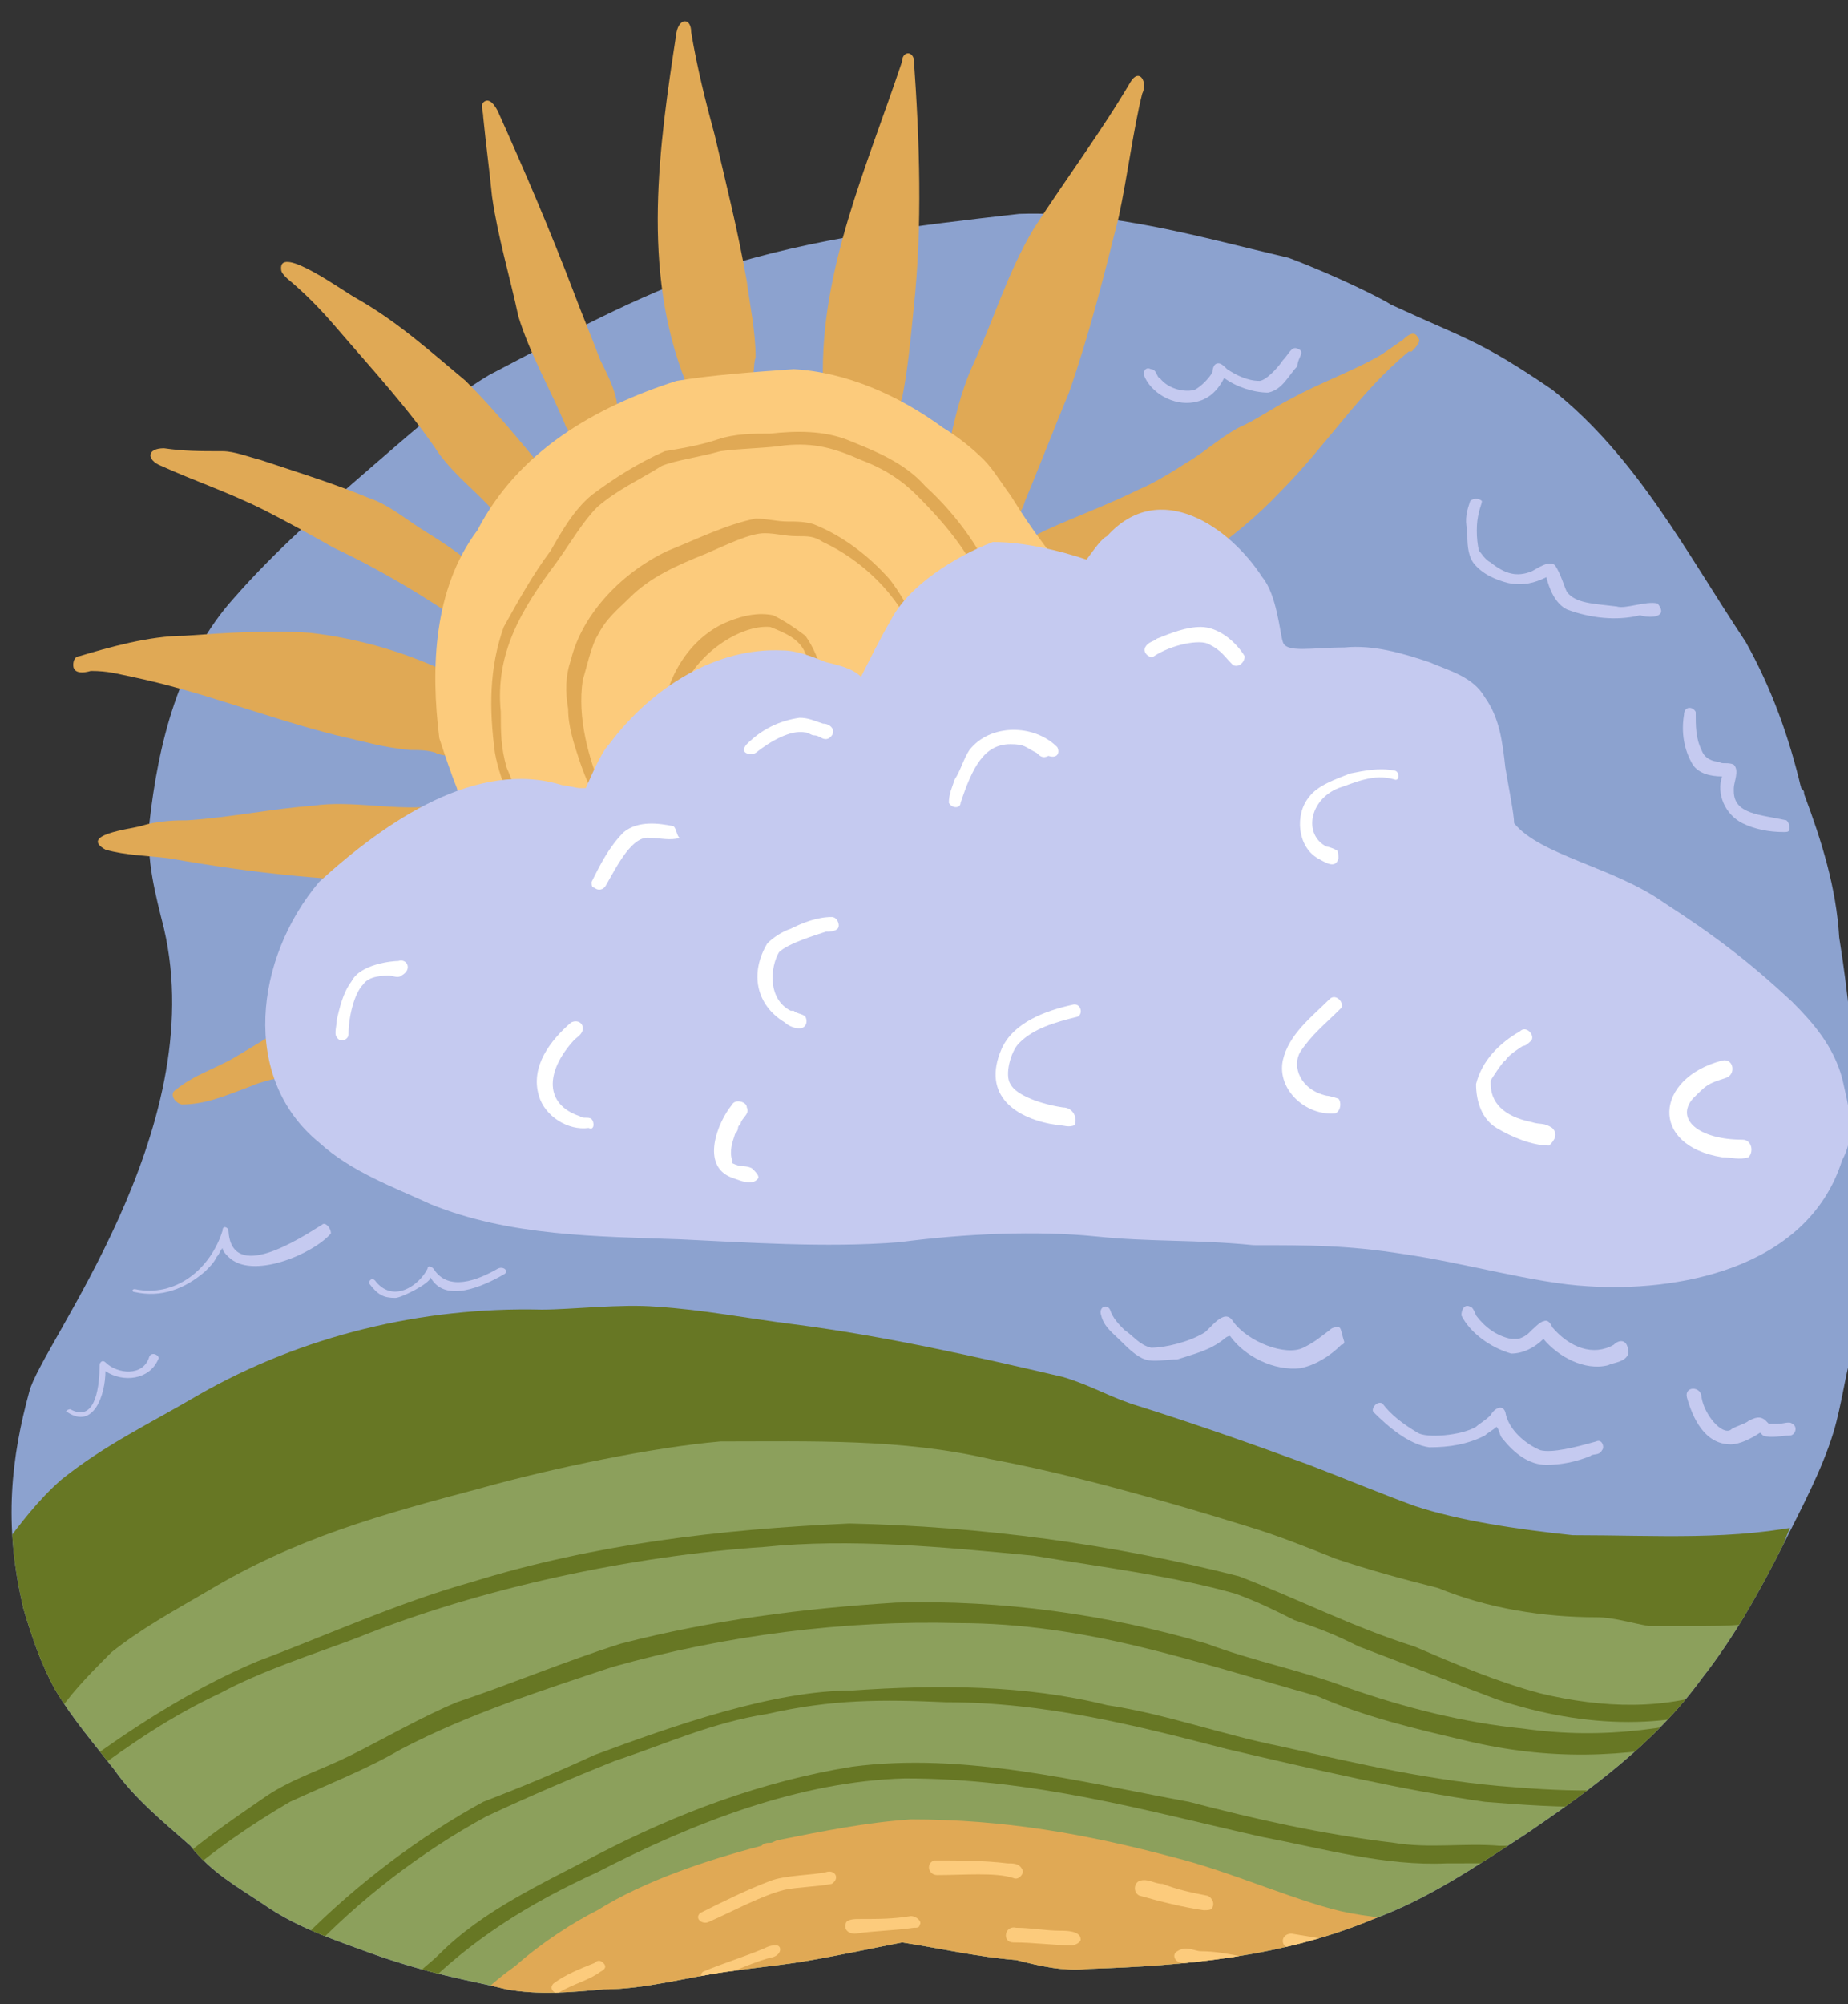 <?xml version="1.0" encoding="utf-8"?>
<svg version="1.1" xmlns="http://www.w3.org/2000/svg" xmlns:xlink="http://www.w3.org/1999/xlink" x="0px" y="0px" viewBox="0 0 63.1 68.4" style="enable-background:new 0 0 63.1 68.4;" xml:space="preserve"><rect x="0" y="0" width="63.1" height="68.4" fill="#333333" stroke="none"/><style type="text/css">.st0{fill:#FFFFFF;}.st1{fill:#8CA2CF;}.st2{clip-path:url(#SVGID_00000035497032769549827140000004341772151621766828_);}.st3{fill:#627EB5;}.st4{fill:#8CA05C;}.st5{fill:#677724;}.st6{fill:#E0A955;}.st7{fill:#BBD7FF;}.st8{fill:#3C5987;}.st9{clip-path:url(#SVGID_00000031197904517180179730000008933420258215780029_);}.st10{fill:#669CD3;}.st11{clip-path:url(#SVGID_00000062886738772438930970000013186879217898966716_);}.st12{fill:#92C4FC;}.st13{fill:#FAF4D2;}.st14{fill:#FCCB7C;}.st15{clip-path:url(#SVGID_00000147914904523049509550000003128865315928070331_);}.st16{clip-path:url(#SVGID_00000056396301443347025430000012836263570717123968_);}.st17{fill:#C5CAF0;}.st18{clip-path:url(#SVGID_00000029763148528728309700000013053874877911598234_);}.st19{clip-path:url(#SVGID_00000058554824489232085740000009337345663205146010_);}.st20{clip-path:url(#SVGID_00000032646337702515627350000016350066322763176875_);}.st21{clip-path:url(#SVGID_00000013898762117009482310000012842752848702166967_);}.st22{fill:#F9CC3D;}.st23{fill:#FFEAAE;}.st24{fill:#FFECB8;}.st25{fill:#D3AA37;}.st26{fill:#FFE08A;}.st27{clip-path:url(#SVGID_00000114035242645457087600000016901975999344519056_);}.st28{clip-path:url(#SVGID_00000016065643628926081860000011540899467555148214_);}.st29{clip-path:url(#SVGID_00000095308403727446723090000000876796407477433222_);}.st30{clip-path:url(#SVGID_00000050625751009034634460000001602996402158489022_);}.st31{clip-path:url(#SVGID_00000135656319455503199050000005990013071851932336_);}.st32{clip-path:url(#SVGID_00000124853512359220090140000001191125142211354298_);}.st33{clip-path:url(#SVGID_00000165945889135849776710000012370934944200551357_);}.st34{clip-path:url(#SVGID_00000154400320682685185720000008511241007931541901_);}.st35{clip-path:url(#SVGID_00000106131783486511619450000018426514004964109717_);}</style><g ></g><g ><g><path class="st17" d="M11.9,40.6c-0.1-0.2-0.3-0.2-0.5,0c-0.2,0.1-0.5,0.3-0.8,0.4c-0.1,0.1-0.7,0-1.1-0.2c-0.2,0-0.2-0.2-0.5-0.1c-0.2,0.2-0.2,0.5-0.4,0.7c-0.4,0.5-1,1.1-1.6,1.3c-0.6,0.2-1.3,0-1.9-0.2c-0.2-0.1-0.4,0.3-0.1,0.4c1.5,0.5,2.7,0.2,3.7-1c0.2-0.2,0.4-0.5,0.5-0.8c0.7,0.3,1.3,0.6,2,0.2c0.2-0.1,0.4-0.2,0.6-0.4C11.8,40.8,11.9,40.7,11.9,40.6"/><path class="st17" d="M8.7,44.5C8.5,44.4,8.2,44.8,8,45c-0.4,0.3-1,0.5-1.5,0.4c-0.1,0-0.3-0.1-0.3-0.1C6.1,45.2,6,45.1,5.9,45c-0.3,0-0.3,0.3-0.5,0.4c-0.3,0.3-0.4,0.3-0.8,0.4c-0.3,0-0.9-0.1-1.1-0.2c-0.1,0-0.2-0.2-0.4-0.2c-0.2,0-0.2,0.3-0.1,0.3c0.8,0.5,2.1,0.6,2.7-0.2c0.1-0.1,0.1-0.1,0.2-0.2c0.3,0.2,1,0.4,1.5,0.2c0.6-0.1,1-0.5,1.4-0.8C8.9,44.8,8.9,44.6,8.7,44.5"/><path class="st1" d="M63.5,43.2c0-3.8-0.1-7.5-0.7-11.2c-0.1-1.7-0.6-3.3-1.2-4.9c0-0.1,0-0.1-0.1-0.2c0,0.2,0.1,0.3,0,0c0-0.1-0.1-0.2-0.1-0.2c0,0.1,0,0.1,0.1,0.2c0,0,0,0,0,0c-0.4-1.7-1-3.4-1.9-5c-2-3-3.7-6.3-6.6-8.6c-2.5-1.7-2.9-1.7-5.5-2.9c-0.3-0.2-1.9-1-3.5-1.6c-3-0.7-6-1.6-9.2-1.5c-3.5,0.4-7,0.8-10.4,1.9c-2.7,0.9-5.2,2.3-7.7,3.6c-1.5,0.9-2.8,2.1-4.2,3.3C11,17.4,9.4,18.8,8,20.4c-1.9,2.1-2.6,5-2.9,7.7c-0.1,1.3,0.2,2.4,0.5,3.6C7.2,38.6,1.4,45.9,1,47.5c-0.6,2.2-0.9,4.5-0.2,7.4c0.3,1,0.6,1.9,1.1,2.8c0.6,1,1.3,1.8,2,2.7c0.7,1,1.7,1.8,2.6,2.6c0,0,0,0,0,0C7.2,63.9,8.1,64.4,9,65c1,0.7,2.1,1.1,3.2,1.5c2.4,0.9,3.9,1.1,5.1,1.4c1.1,0.2,2.2,0.1,3.3,0c1.4,0,2.8-0.4,4.2-0.6c2.2-0.3,2-0.2,4.5-0.7c0.5-0.1,1-0.2,1.5-0.3c1.3,0.2,2.6,0.5,3.9,0.6c0.8,0.2,1.6,0.4,2.5,0.3c3.2-0.1,6.6-0.4,9.7-1.7c1.9-0.7,3.5-1.8,5.2-2.9c2.2-1.5,4.4-3.1,6-5.3c1.1-1.4,2-3,2.8-4.6c0.6-1.2,1.3-2.5,1.7-3.8c0.3-1,0.4-2,0.7-3c0.1-0.2,0.2-0.7,0.2-0.9C63.5,44.5,63.4,43.9,63.5,43.2z"/><path class="st6" d="M21.3,33.7C21.3,33.6,21.3,33.6,21.3,33.7"/><g><g><path class="st6" d="M16.5,3.5c-0.1,0.1,0,0.3,0,0.5c0.1,1,0.2,1.7,0.3,2.7c0.2,1.4,0.6,2.7,0.9,4.1c0.4,1.3,1.1,2.5,1.6,3.7c0,0.1,0.1,0.1,0.1,0.2c0,0.2,0.2,0.3,0.4,0.2c0.4-0.4,0.4-0.3,1.1-0.6c0.5-0.3-0.2-1.6-0.4-2c-0.3-0.8-0.6-1.5-0.9-2.3c-0.8-2.1-1.7-4.2-2.6-6.2C16.9,3.6,16.7,3.3,16.5,3.5"/><path class="st6" d="M23.1,1.1C22.5,5,21.9,9.2,23.4,13c0,0,0.1,0.1,0.1,0.1c0,0.1,0.1,0.3,0.3,0.3c0.4-0.1,0.5-0.2,0.9-0.2c0.3,0,0.7,0,0.9-0.2c0.2-0.2,0.1-0.5,0.2-0.8c0-0.9-0.2-1.8-0.3-2.6c-0.3-1.7-0.7-3.3-1.1-5c-0.3-1.1-0.6-2.3-0.8-3.5C23.6,0.6,23.2,0.6,23.1,1.1"/><path class="st6" d="M30.8,2.1C29.6,5.7,28,9.2,28.1,13c0,0,0,0.1,0,0.1c0,0-0.1,0.1-0.1,0.2c0,0.1,0,0.1,0.1,0.1c0,0,0,0.1,0.1,0.1c0.1,0.1,0.2,0,0.2,0c0.1,0,0.2,0,0.2,0c0.4,0,0.7,0.1,1,0.2c0.4,0.1,1,0.5,1.2-0.1c0.2-1,0.3-2.1,0.4-3.1c0.3-2.8,0.2-5.7,0-8.5C31.1,1.7,30.8,1.8,30.8,2.1"/><path class="st6" d="M38.6,2.8c-1,1.7-2.2,3.3-3.3,5c-0.9,1.5-1.4,3.2-2.1,4.7c-0.4,0.9-0.6,1.8-0.8,2.7c0,0,0,0.1,0,0.1c0,0,0,0,0,0c0,0.1,0,0.1,0,0.2c0,0.1,0.1,0.1,0.2,0.1c0.5,0.3,0.9,0.9,1.4,1.6c0.4,0.6,0.8,0.6,1-0.1c0.5-1.2,1-2.5,1.5-3.7c0.7-2,1.2-4,1.7-6c0.3-1.4,0.5-3,0.8-4.2C39.2,2.8,38.9,2.3,38.6,2.8"/><path class="st6" d="M48.4,11.5c-0.1-0.2-0.3-0.1-0.5,0.1c-0.3,0.2-0.7,0.5-0.9,0.6c-0.9,0.5-2,0.9-2.9,1.4c-0.6,0.3-1,0.6-1.6,0.9c-0.7,0.3-1.3,0.9-2,1.3c-0.3,0.2-1.1,0.7-1.6,0.9c-1,0.5-2.1,0.9-3.2,1.4c-0.2,0.1-0.4,0.2-0.6,0.3c0,0,0,0,0,0c0,0-0.1,0-0.1,0.1c-0.1,0-0.3,0.1-0.2,0.3c0.4,0.8,0.8,1.6,1.2,2.4c0.1,0.3,0.2,0.7,0.6,0.7c0.2-0.1,0.3-0.2,0.5-0.4c0.3-0.2,0.6-0.4,1-0.6c2-1.2,4-2.4,5.6-4.1c1.6-1.6,2.7-3.4,4.4-4.8c0,0,0,0,0,0c0,0,0,0,0.1,0C48.5,11.7,48.5,11.6,48.4,11.5"/><path class="st6" d="M18.7,16.2c-0.9-1.1-1.8-2.2-2.8-3.2c-1.2-1-2.3-2-3.7-2.8C11.8,10,9.5,8.3,9.6,9.2c0,0.1,0.1,0.2,0.2,0.3c0.6,0.5,1.1,1,1.7,1.7c1.2,1.4,2.5,2.8,3.5,4.3c0.6,0.8,1.3,1.3,1.9,2c0.1,0.2,0.3,0.4,0.5,0.5c0.4,0,0.5-0.5,0.7-0.8c0.1-0.1,0.4-0.5,0.6-0.8C18.7,16.5,18.8,16.3,18.7,16.2"/><path class="st6" d="M16.7,19.8C16.7,19.7,16.7,19.7,16.7,19.8c0-0.1-0.1-0.1-0.1-0.1c0,0,0,0,0,0c-0.7-0.7-1.5-1.2-2.3-1.7c-0.6-0.4-1.1-0.8-1.7-1c-1.2-0.5-2.5-0.9-3.7-1.3c-0.4-0.1-0.9-0.3-1.3-0.3c-0.8,0-1.3,0-2-0.1c-0.6,0-0.6,0.4-0.1,0.6c1.1,0.5,2.3,0.9,3.5,1.5c0.6,0.3,1.7,0.9,2.4,1.3c1.5,0.7,3.2,1.7,4.6,2.7c0.3,0,0.3-0.4,0.5-0.7c0-0.2,0.2-0.4,0.2-0.6C16.7,19.9,16.7,19.8,16.7,19.8"/><path class="st6" d="M15.6,23.1c-1.6-0.8-3.3-1.3-5-1.5c-1.4-0.1-2.9,0-4.3,0.1c-1.2,0-2.6,0.4-3.6,0.7c-0.1,0-0.2,0.1-0.2,0.3c0,0.4,0.6,0.2,0.6,0.2c0.6,0,0.9,0.1,1.4,0.2c2.4,0.5,4.6,1.4,7,2c0.9,0.2,1.5,0.4,2.5,0.5c0.3,0,0.6,0,0.9,0.1c-0.1,0,0.3,0.1,0.4,0.1c0.2,0,0.4,0.1,0.5,0c0.2-0.2,0-0.6,0-0.8c-0.1-0.6-0.1-0.9-0.2-1.4C15.7,23.4,15.7,23.2,15.6,23.1"/><path class="st6" d="M16.4,27.4c-0.2-0.1-0.4,0-0.5,0c-0.3,0.1-0.7,0.1-1,0.1c-1.3,0.2-2.9-0.2-4.2,0c-1.4,0.1-2.8,0.4-4.3,0.5c-0.3,0-1,0-1.6,0.2c-0.4,0.1-2.1,0.3-1.2,0.8c0.7,0.2,1.4,0.2,2.2,0.3c2.8,0.5,5.6,0.8,8.4,0.8c0.7,0,1.5,0.1,2.2,0c0.3,0,0.7,0,1.1-0.2c0.1,0,0.1-0.1,0.1-0.2c0.1,0,0.1-0.1,0.1-0.2C17.1,29,16.8,28,16.4,27.4"/><path class="st6" d="M20.8,32.8c-0.7-0.6-1.5-1.2-2.1-1.8c-0.1-0.2-0.3-0.4-0.5-0.4c-0.3,0.2-0.2,0.3-0.5,0.4c-0.2,0.2-0.7,0.4-1.2,0.6c-3.1,1-5.8,2.9-8.5,4.5c-0.7,0.4-1.4,0.6-2,1.1c-0.2,0.1-0.1,0.4,0.2,0.5c0.8,0,1.5-0.3,2.3-0.6c0.9-0.4,2-0.4,3-0.8c0.7-0.2,1.4-0.6,1.9-0.8c0.7-0.2,1.4-0.2,2-0.4c0.8-0.2,1.5-0.6,2.2-0.9c0.3-0.1,0.8-0.3,1.3-0.4c0.6-0.2,1-0.3,1.4-0.5c0.3-0.2,0.1-0.1,0.3-0.3c0,0,0,0,0-0.1C20.9,33,20.9,32.9,20.8,32.8"/><path class="st6" d="M45.2,23.8c-1.1-0.1-2.8-0.2-3.7-0.4c-0.6-0.1-1.2-0.4-1.8-0.5c-0.7-0.1-1.4-0.1-2,0c-0.5,0.1-0.7,0.2-1,0.1c-0.1,0-0.1,0-0.3-0.1c0,0,0,0,0,0c0,0,0,0,0,0c0,0,0,0,0,0c0,0-0.1,0-0.1,0c0,0,0,0,0,0c-0.1-0.1-0.4,0-0.3,0.2c0.2,0.8,0.4,1.6,0.4,2.3c0,0,0,0.2-0.1,0.2c-0.1,0.2-0.1,0.2-0.1,0.3c0,0.2,0.2,0.4,0.4,0.3c0.7-0.4,1.6-0.4,2.6-0.6c0.8-0.2,1.4-0.5,2-0.6c1.3-0.2,2.5-0.4,3.8-0.4c0.3,0,0.8,0,1-0.3C46,23.8,45.5,23.8,45.2,23.8"/></g><path class="st14" d="M34.5,16.9c-0.3-0.4-0.6-0.9-0.9-1.2c-0.4-0.4-0.9-0.8-1.4-1.1c-1.5-1.1-3.3-1.9-5.1-2c-1.4,0.1-2.8,0.2-4,0.4c-2.8,0.9-5.4,2.4-6.8,5.1c-1.5,2-1.6,4.7-1.3,7.1c0.2,0.6,0.4,1.2,0.6,1.7c0.1,0.4,0.2,0.8,0.3,1.2c0.1,0.2,0.1,0.6,0.3,0.7c0,0,0.1,0,0.1,0c0.3,0.9,0.8,1.8,1.5,2.5c0.5,0.5,1.1,0.9,1.7,1.2c0.1,0.1,0.2,0.2,0.4,0.3c1.7,1.3,3.9,2.2,6.1,1.9c0.8-0.2,1-0.1,1.8-0.2c0.8-0.2,1.6-0.5,2.4-0.9c1.6-0.8,3.1-1.8,4.3-3.1c0.8-1.1,1.4-2.3,1.9-3.5c0.3-1,0.6-2.1,0.7-3.2c0.1-0.8,0.1-1.7-0.1-2.5c-0.2-0.7-0.5-1.3-0.8-2C35.4,18.3,35,17.7,34.5,16.9"/><path class="st6" d="M31.6,16.6c-0.7-0.8-1.7-1.2-2.7-1.6c-0.8-0.3-1.7-0.3-2.6-0.2c-0.6,0-1.2,0-1.8,0.2c-0.6,0.2-1.2,0.3-1.8,0.4c-0.9,0.4-1.7,0.9-2.5,1.5c-0.6,0.5-1,1.2-1.4,1.9c-0.6,0.8-1.1,1.7-1.6,2.6c-0.5,1.4-0.5,2.8-0.3,4.3c0.2,1.1,0.8,2.2,1.2,3.3c0.1,0.2,0.4,0.1,0.3-0.1c-0.4-0.9-0.8-2-1.1-2.7c-0.2-0.7-0.2-1.2-0.2-1.9c-0.2-2,0.7-3.5,1.9-5.1c0.5-0.7,0.9-1.4,1.4-1.9c0.7-0.6,1.4-0.9,2.2-1.4c0.5-0.2,1.3-0.3,2-0.5c0.7-0.1,1.6-0.1,2.2-0.2c1-0.1,1.7,0.1,2.6,0.5c0.8,0.3,1.4,0.7,1.9,1.2c1.1,1.1,2,2.2,2.5,3.7c0.3,0.9,0.7,1.7,0.8,2.6c0.1,1,0,1.9-0.3,2.9c-0.3,1.1-1.1,1.7-1.9,2.6c-0.5,0.5-1.1,1-1.7,1.5c-0.3,0.2-1.1,0.7-1.6,0.9c-1,0.5-2.1,0.7-3.2,0.6c-0.5,0-1.2,0-1.5-0.1c-0.2-0.1-0.3-0.1-0.4-0.1c-0.8-0.5-1.6-1-2.1-1.7c-0.6-0.7-0.9-1.7-1.3-2.7c-0.5-1.2-0.9-2.6-0.7-3.9c0.1-0.3,0.3-1.2,0.5-1.5c0.3-0.6,0.7-0.9,1.1-1.3c0.7-0.7,1.6-1.1,2.6-1.5c0.7-0.3,1.5-0.7,2-0.7c0.4,0,0.7,0.1,1.1,0.1c0.4,0,0.6,0,0.9,0.2c1.3,0.6,2.6,1.8,3.1,3.2c0.4,0.9,0.3,2-0.1,2.9c-0.4,1.3-1.3,2.4-2.6,2.9c-0.7,0.3-1.4,0.5-2,0.5c-1.1-0.1-2-0.4-2.6-1.4c-0.2-0.4-0.7-1.2-0.8-1.7c0-0.3,0-0.6,0.1-1c0.3-1.4,2-2.6,3.1-2.5c0.5,0.2,1,0.4,1.2,0.9c0.3,0.7,0.5,1.4,0,1.7c-0.2,0.2-0.4,0.2-0.7,0.4c-0.1,0-0.3,0.1-0.2,0.2c0,0.2,0.2,0.2,0.4,0.1c0.2-0.1,0.4-0.2,0.6-0.3c0.9-0.6,0.4-2-0.1-2.7c-0.4-0.3-0.7-0.5-1.1-0.7c-0.5-0.1-1,0-1.5,0.2c-1.3,0.5-2.2,1.9-2.3,3.4c0,0.5,0.3,1,0.5,1.5c0.3,0.6,0.7,1.1,1.2,1.5c0.7,0.4,1.5,0.7,2.3,0.6c0.9,0,2.1-0.5,2.9-1.1c1.3-1,2.1-2.8,2.1-4.5c-0.1-1-0.6-2-1.2-2.8c-0.7-0.8-1.6-1.5-2.6-1.9c-0.3-0.1-0.6-0.1-0.9-0.1c-0.4,0-0.7-0.1-1.1-0.1c-1,0.2-2,0.7-3,1.1c-1.5,0.7-2.9,2.1-3.3,3.7c-0.2,0.6-0.2,1.1-0.1,1.7c0,0.6,0.2,1.2,0.4,1.8c0.2,0.6,0.5,1.2,0.7,1.7c0.3,0.7,0.6,1.5,1.1,2.1c0.5,0.6,1.1,1.1,1.8,1.5c0.3,0.2,0.7,0.4,1.1,0.5c1.2,0,2.3,0.2,3.4-0.2c0.8-0.1,1.5-0.5,2.1-0.9c0.6-0.3,1.1-0.7,1.6-1.2c1-0.9,2-1.8,2.7-3c0.4-0.7,0.5-1.5,0.6-2.2c0.2-1.5-0.3-2.9-0.9-4.3C33.6,18.9,32.7,17.6,31.6,16.6"/></g><line class="st4" x1="1.6" y1="57.1" x2="1.6" y2="57.1"/><g><defs><path id="_2" d="M62.4,49.1c0.3-1,0.4-2,0.7-3c0.1-0.2,0.2-0.7,0.2-0.9c0.2-0.7,0.1-1.4,0.2-2c0-3.8-0.1-7.5-0.7-11.2c-0.1-1.7-0.6-3.3-1.2-4.9c0-0.1,0-0.1-0.1-0.2c0,0.2,0.1,0.3,0,0c0-0.1-0.1-0.2-0.1-0.2c0,0.1,0,0.1,0.1,0.2c0,0,0,0,0,0c-0.4-1.7-1-3.4-1.9-5c-2-3-3.7-6.3-6.6-8.6c-2.5-1.7-2.9-1.7-5.5-2.9c-0.3-0.2-1.9-1-3.5-1.6c-3-0.7-6-1.6-9.2-1.5c-3.5,0.4-7,0.8-10.4,1.9c-2.7,0.9-5.2,2.3-7.7,3.6c-1.5,0.9-2.8,2.1-4.2,3.3C11,17.4,9.4,18.8,8,20.4c-1.9,2.1-2.6,5-2.9,7.7c-0.1,1.3,0.2,2.4,0.5,3.6C7.2,38.6,1.4,45.9,1,47.5c-0.6,2.2-0.9,4.5-0.2,7.4c0.3,1,0.6,1.9,1.1,2.8c0.6,1,1.3,1.8,2,2.7c0.7,1,1.7,1.8,2.6,2.6c0,0,0,0,0,0C7.2,63.9,8.1,64.4,9,65c1,0.7,2.1,1.1,3.2,1.5c2.4,0.9,3.9,1.1,5.1,1.4c1.1,0.2,2.2,0.1,3.3,0c1.4,0,2.8-0.4,4.2-0.6c2.2-0.3,2-0.2,4.5-0.7c0.5-0.1,1-0.2,1.5-0.3c1.3,0.2,2.6,0.5,3.9,0.6c0.8,0.2,1.6,0.4,2.5,0.3c3.2-0.1,6.6-0.4,9.7-1.7c1.9-0.7,3.5-1.8,5.2-2.9c2.2-1.5,4.4-3.1,6-5.3c1.1-1.4,2-3,2.8-4.6C61.3,51.6,62,50.4,62.4,49.1"/></defs><clipPath id="_3"><use xlink:href="#_2" style="overflow:visible;"/></clipPath><g style="clip-path:url(#_3);"><path class="st4" d="M61.5,54.8c-1.4,0.3-2,0.4-3.2,0.3c-0.7,0-1.9,0-2.9-0.1c-2.7-0.6-5.9-1.8-8.7-3c-2.3-0.8-4.4-1.9-6.7-2.6c-2.5-0.8-5.2-1.1-7.8-1.7c-2.2-0.5-4.4-0.7-6.6-0.7c-0.3,0-0.6-0.1-0.9-0.1c-0.2,0-0.4,0-0.6-0.1c-0.2,0-0.4,0-0.5,0c-0.8-0.1-1.7-0.2-2.5-0.1c-0.6,0-1.2,0.1-1.8,0.2c-1.1,0.1-2.1,0.2-3.2,0.4c-0.5,0.1-0.9,0.2-1.4,0.3c-0.8,0.1-1.7,0.3-2.5,0.5c-2.7,0.7-5.8,2.8-6.7,3.3c-0.2,0.1-0.3,0.2-0.5,0.3c-0.9,0.7-2,1.4-2.9,2.1c-0.4,0.2-0.7,0.5-1,0.7c-0.4,0.3-0.6,0.9-0.6,1.4c0.2,0.7,0.3,1.1,0.6,1.8c0.2,0.6,0.5,1,0.7,1.3c0.5,1.1,1.1,1.8,1.8,2.8c0.4,0.8,1.7,2.2,2.7,2.9c1.7,1.1,3.5,1.9,5.6,2.7c1.6,0.6,3.2,0.8,4.8,1c0.8,0.1,1.6,0.3,2.3,0.3c0.7,0,1.1-0.1,1.6-0.1c1,0,1.9,0.1,2.8,0.2c1.2,0,2.3,0,3.5-0.1c1.1,0,2.6-0.5,4-0.7c1.6-0.2,3.3-0.5,4.6-0.5c2.1,0.3,4.1,0.7,6.2,0.8c2.3,0.1,4.6-0.2,6.8-0.9c2.1-0.5,4.3-1.3,6.1-2.4c1.8-1.3,3.4-3,4.7-4.8c0.9-1.3,1.7-2.6,2.4-4C62.7,55.2,62.7,54.4,61.5,54.8"/><g><path class="st5" d="M62.1,56.2c-0.3-0.1-0.5,0.1-0.8,0.2c-0.8,0.4-1.8,1.1-2.4,1.2c-2,0.8-4.2,0.7-6.3,0.2c-1.5-0.4-2.9-1-4.3-1.6c-2.2-0.7-3.9-1.6-6-2.4c-4.3-1.1-8.8-1.7-13.3-1.8c-4.4,0.2-8.7,0.7-12.9,2c-2.5,0.7-4.9,1.8-7.3,2.7c-1.9,0.8-3.7,1.9-5.4,3.1c-0.2,0.2-0.5,0.3-0.7,0.5c0,0-0.1,0.1-0.1,0.1c0,0.2,0.2,0.3,0.4,0.2c1.5-1.1,2.8-2,4.5-2.8c1.5-0.8,3.1-1.3,4.7-1.9c4.2-1.7,9.4-2.8,13.9-3.1c2.9-0.3,6.1,0,9.2,0.3c2.4,0.4,4.8,0.7,6.9,1.3c0.8,0.3,1.2,0.5,2,0.9c0.9,0.3,1.4,0.5,2.2,0.9c1.6,0.6,3.1,1.2,4.7,1.8c3,1,6.1,1.1,8.7-0.1c1-0.4,1.6-1,2.5-1.2C62.4,56.7,62.4,56.3,62.1,56.2"/><path class="st5" d="M61.9,57.4c-0.4-0.1-0.7,0.3-1,0.4c-0.3,0.2-0.9,0.4-0.9,0.4c-2.7,0.8-5.2,1.2-8,0.8C50,58.8,48,58.3,46,57.6c-1.6-0.6-3.2-0.9-4.8-1.5c-3.4-1-7-1.5-10.6-1.4c-3.2,0.2-6.3,0.6-9.4,1.4c-1.9,0.6-3.8,1.4-5.6,2c-1.2,0.5-2.4,1.2-3.6,1.8c-1,0.5-2,0.8-2.9,1.4C7.8,62.2,6.6,63,5.6,64c-0.1,0.2,0.2,0.4,0.4,0.3c1.2-1.1,2.7-2.1,3.9-2.8c1.3-0.6,2.6-1.1,3.8-1.8c2.3-1.2,4.8-2,7.2-2.8c3.9-1.1,8-1.6,11.8-1.5c4.4,0,8,1.3,12.3,2.5c1.6,0.7,3.3,1.1,5,1.5c2.9,0.7,5.4,0.6,8.2,0c0.8-0.1,1.3-0.4,2-0.6c0.4-0.1,1.1-0.5,1.7-0.8c0.1,0,0.1-0.1,0.2-0.2C62.2,57.7,62.1,57.5,61.9,57.4"/><path class="st5" d="M60.7,59.5c-0.3-0.1-0.6,0.2-0.9,0.3c-0.6,0.2-1.2,0.5-1.5,0.6c-2,0.8-4.1,0.8-6.6,0.6c-2.8-0.2-5.3-0.8-8-1.4c-2-0.4-3.9-1.1-5.9-1.4c-2.8-0.7-5.8-0.7-8.7-0.5c-2.7,0-6.1,1.2-8.8,2.2c-1.3,0.6-2.5,1.1-3.8,1.6c-2.2,1.2-4.3,2.8-6.1,4.6c-0.1,0.1-0.3,0.2-0.3,0.4c0,0.2,0.2,0.3,0.4,0.2c1.8-1.9,3.9-3.5,6.1-4.7c1.5-0.7,2.9-1.3,4.4-1.9c1.8-0.6,3.3-1.3,5.2-1.6c2.2-0.5,3.9-0.5,6.1-0.4c3.4,0,6.5,0.8,9.6,1.6c3,0.7,6,1.4,8.8,1.8c2.5,0.2,5.4,0.4,7.5-0.5c0.5-0.1,1.2-0.4,1.9-0.7c0.2-0.2,0.6-0.2,0.8-0.5C61,59.7,60.9,59.5,60.7,59.5"/><path class="st5" d="M59.5,61.7c-0.2,0-0.3,0.1-0.5,0.2c-0.5,0.2-1,0.4-1.5,0.5c-1,0.3-1.9,0.3-2.6,0.4c-1.4,0.1-2.2,0.2-3.7,0.2c-1.2-0.1-2.4,0.1-3.6-0.1c-2.5-0.3-4.7-0.8-7-1.4c-3.8-0.7-7.7-1.7-11.5-1.2c-3.1,0.5-6,1.6-8.7,3c-1.9,1-3.9,1.9-5.4,3.4c-0.4,0.4-0.9,0.7-1.1,1.1c0,0.2,0.2,0.3,0.4,0.2c1.8-1.8,3.7-3,6.1-4.1c3.3-1.7,6.9-3.1,10.5-3.2c4.4,0,8.2,1.1,12.2,2c2.1,0.4,4.2,1,6.3,0.9c2.3,0,4.2,0,6.1-0.2c0.7,0,2.1-0.2,3-0.6c0.1,0,0.5-0.1,0.6-0.2c0.3-0.1,0.6-0.2,0.7-0.5C59.9,61.9,59.8,61.7,59.5,61.7"/></g><path class="st5" d="M63.4,51.8C62.7,52,62.5,52,61.9,52c-2.7,0.6-5.3,0.4-8.2,0.4c-1.9-0.2-3.9-0.5-5.4-1c-1.1-0.4-2.3-0.9-3.6-1.4c-1.9-0.7-3.9-1.4-5.8-2c-1-0.3-1.6-0.7-2.6-1c-3-0.7-6.1-1.4-9.2-1.8c-1.6-0.2-3.1-0.5-4.7-0.6c-1.2-0.1-2.9,0.1-3.9,0.1c-4.1-0.1-8.2,0.9-11.7,2.9c-1.7,1-3.2,1.7-4.7,2.9c-0.8,0.7-1.4,1.5-2,2.3c-0.1,0-0.1,0.1-0.1,0.1c-0.1,0-0.1,0.1-0.2,0.1c-0.1,0.3-0.1,0.6-0.2,0.8c0,0.6,0.2,1.2,0.4,1.8c0,0.2,0.2,1,0.5,1.4c0.2,0.5,0.4,1.1,0.9,1.4c0.2,0.1,0.5,0.1,0.6-0.1c0,0,0,0,0,0c0,0,0,0,0.1,0c0.4-0.6,1.2-1.4,1.7-1.9c1-0.8,2.1-1.4,3.3-2.1c3-1.8,5.9-2.6,9.3-3.5c2.5-0.7,5.9-1.4,8.2-1.6c3.1,0,6.2-0.1,9.2,0.6c2.7,0.5,5.9,1.4,8.8,2.3c1,0.3,2,0.7,3,1.1c1.2,0.4,2.3,0.7,3.5,1c1.7,0.7,3.6,1,5.4,1c0.6,0,1.2,0.2,1.8,0.3c0.6,0,1.2,0,1.8,0c1.4,0,2.8-0.1,4-0.7c0.5-0.3,1.1-0.3,1.5-0.8c0.1-0.2,0.1-0.5,0.2-0.7c0.2-0.4,0.3-0.8,0.4-1.3C64.2,51.4,63.8,51.8,63.4,51.8"/><g><path class="st6" d="M56.5,64.4c-0.5,0-0.9,0.3-1.4,0.3c-1,0.3-2.2,0.7-3.1,0.7c-2.1,0.1-3.7,0.3-5.9-0.1c-1.6-0.3-4-1.4-6-1.9c-3-0.8-5.8-1.3-9-1.3c-1.5,0.1-3,0.4-4.5,0.7c-0.1,0-0.2,0.1-0.3,0.1c-0.1,0-0.2,0-0.3,0.1c-1.9,0.5-4,1.2-5.6,2.2c-0.8,0.4-1.9,1.1-2.8,1.9c-0.7,0.5-2.1,1.6-1.2,1.9c0.7,0,0.8,0.1,1.7,0.2c1.3,0,2.5,0.2,3.8,0.2c0.7,0.1,1.5-0.1,2-0.1c0.6,0,1.3,0.1,1.9,0.1c0.8,0,1.6-0.1,2.3-0.1c2,0,4.1,0.1,6.1,0.1c3,0.2,6.5,0.7,9.2,0.6c1,0,2,0.1,3,0c1-0.2,2-0.4,3-0.7c2-0.5,3.6-0.8,5.2-2.1C55.2,66.8,57.5,64.9,56.5,64.4"/><g><path class="st14" d="M20.6,67c-0.1-0.1-0.2-0.1-0.3,0c-0.5,0.2-1,0.4-1.4,0.7c-0.2,0.2,0.1,0.4,0.2,0.3c0.5-0.3,1-0.4,1.4-0.7C20.7,67.2,20.7,67.1,20.6,67"/><path class="st14" d="M28.2,63.9c-0.4,0.1-1.4,0.1-1.9,0.3c-0.8,0.3-1.6,0.7-2.4,1.1c-0.2,0.2,0.1,0.4,0.3,0.3c0.9-0.4,1.8-0.9,2.6-1.1c0.5-0.1,1.1-0.1,1.6-0.2C28.7,64.1,28.5,63.8,28.2,63.9"/><path class="st14" d="M26.5,66.4c-0.1,0-0.2,0-0.4,0.1c-0.7,0.3-1.4,0.5-2.1,0.8c-0.2,0.2,0.1,0.4,0.3,0.3c0.7-0.3,1.6-0.7,2.1-0.8C26.7,66.7,26.7,66.4,26.5,66.4"/><path class="st14" d="M31.1,65.4c-0.6,0.1-1.1,0.1-1.7,0.1c-0.2,0-0.4,0-0.5,0.1c-0.1,0.2,0,0.4,0.3,0.4c0.7-0.1,1.3-0.1,2-0.2c0.1,0,0.2,0,0.2-0.1C31.5,65.6,31.3,65.4,31.1,65.4"/><path class="st14" d="M34.9,63.8c-0.1-0.2-0.3-0.2-0.5-0.2c-0.8-0.1-1.7-0.1-2.5-0.1c-0.3,0.1-0.2,0.5,0.1,0.5c0.9,0,2-0.1,2.6,0.1C34.8,64.2,35,63.9,34.9,63.8"/><path class="st14" d="M31.5,67.6c-0.2-0.2-0.4-0.1-0.6-0.1c-0.6,0-1.2,0-1.7,0.2c-0.2,0.1-0.1,0.5,0.2,0.4c0.7-0.1,1.4-0.1,1.9-0.2C31.5,68,31.7,67.8,31.5,67.6"/><path class="st14" d="M37.3,67.7c-0.2-0.2-0.6-0.1-0.9-0.2c-0.6,0-1.2-0.2-1.8-0.1c-0.2,0.1-0.2,0.4,0.1,0.5c0.8,0.1,1.6,0.2,2.4,0.2C37.3,68.1,37.4,67.9,37.3,67.7"/><path class="st14" d="M36.2,65.9c-0.5,0-1-0.1-1.5-0.1c-0.4-0.1-0.5,0.5-0.1,0.5c0.7,0,1.4,0.1,2,0.1c0.1,0,0.3-0.1,0.3-0.2C36.9,65.9,36.4,65.9,36.2,65.9"/><path class="st14" d="M41.2,64.7c-0.5-0.1-1-0.2-1.5-0.4c-0.3,0-0.5-0.2-0.8-0.1c-0.2,0.1-0.2,0.4,0,0.5c0.7,0.2,1.5,0.4,2.2,0.5c0.1,0,0.3,0,0.3-0.1C41.5,64.9,41.3,64.7,41.2,64.7"/><path class="st14" d="M42.5,66.8c-0.5-0.1-1-0.2-1.5-0.2c-0.2,0-0.5-0.2-0.8,0C40,66.7,40.1,67,40.4,67c0.7,0.1,1.4,0.2,2.1,0.3c0.1,0,0.1,0,0.2-0.1C42.8,67.1,42.7,66.8,42.5,66.8"/><path class="st14" d="M46.1,66.5c0-0.1-0.1-0.2-0.2-0.2c-0.6-0.1-1.2-0.2-1.8-0.3c-0.4,0-0.4,0.5,0,0.5c0.6,0.1,1.2,0.2,1.8,0.2C46,66.8,46.2,66.6,46.1,66.5"/><path class="st14" d="M48.2,68.1c-0.2-0.4-0.7-0.1-1.1-0.2c-0.6,0-1.2,0-1.7,0.1c-0.1,0-0.2,0.1-0.2,0.2c0,0.2,0.1,0.3,0.3,0.3c0.6,0,1.6-0.1,2.4-0.1C48,68.4,48.2,68.3,48.2,68.1"/><path class="st14" d="M51.8,66.6c-0.1-0.1-0.2-0.1-0.2-0.1c-0.7,0-1.3,0-2,0.1c-0.4,0-0.4,0.5,0,0.5c0.4,0,0.8,0,1.3-0.1c-0.1,0,0.7,0,0.9,0C51.8,67,51.9,66.7,51.8,66.6"/><path class="st14" d="M55.2,65.4c-0.7,0.4-1.3,0.7-2,1.1c-0.2,0.1-0.2,0.3,0,0.4c0.3,0,0.6-0.2,0.8-0.3c0.5-0.3,1-0.5,1.4-0.8C55.7,65.5,55.4,65.2,55.2,65.4"/></g></g></g></g><g><path class="st17" d="M62.9,36.8c-0.3-1.1-1-1.9-1.7-2.6c-1.5-1.4-2.7-2.3-4.4-3.4c-1.7-1.2-4.2-1.6-5.1-2.7c0-0.3-0.2-1.3-0.3-1.9c-0.1-0.9-0.2-1.7-0.7-2.4c-0.4-0.7-1.2-0.9-1.9-1.2c-0.9-0.3-1.9-0.6-2.9-0.5c-1.1,0-2,0.2-2.1-0.2c-0.1-0.3-0.2-1.6-0.7-2.2c-1.1-1.7-3.5-3.4-5.3-1.4c-0.2,0.1-0.4,0.4-0.7,0.8c-0.9-0.3-2.1-0.6-3.2-0.6c-1.3,0.5-2.9,1.5-3.5,2.7c-0.3,0.5-0.8,1.5-1,1.9c-0.3-0.3-0.8-0.4-1.2-0.5c-0.5-0.2-1-0.4-1.5-0.4c-2.2-0.1-4.4,1.2-5.9,3.2c-0.3,0.3-0.7,1.3-0.8,1.5c0,0,0,0,0,0c0,0-0.1,0-0.2,0c-0.1,0-0.5-0.1-0.6-0.1c-2.9-0.9-6,1.2-8.3,3.3c-2.2,2.6-2.7,6.7,0,8.9c1.1,1,2.5,1.5,3.8,2.1c2.7,1.1,5.7,1.1,8.5,1.2c2.2,0.1,5,0.3,7.5,0.1c2.3-0.3,4.7-0.4,6.7-0.2c1.9,0.2,3.4,0.1,5.4,0.3c1.9,0,3.2,0,5.1,0.3c2.1,0.3,4.5,1,6.3,1.1c2.9,0.2,7.5-0.5,8.7-4.3C63.4,38.7,63.1,37.7,62.9,36.8"/><g><path class="st0" d="M13.6,32.8c-0.2,0-1.3,0.1-1.6,0.7c-0.3,0.4-0.4,0.9-0.5,1.3c0,0.2-0.1,0.5,0,0.6c0.1,0.2,0.4,0.1,0.4-0.1c0-0.6,0.2-1.4,0.5-1.7c0.2-0.3,0.7-0.3,0.9-0.3c0.1,0,0.3,0.1,0.4,0C14.1,33.1,13.9,32.7,13.6,32.8"/><path class="st0" d="M23,28.2c-0.5-0.1-1.2-0.2-1.7,0.2c-0.5,0.5-0.8,1.1-1.1,1.7c0,0.1,0,0.2,0.1,0.2c0.1,0.1,0.3,0.1,0.4-0.1c0.4-0.7,0.9-1.7,1.5-1.6c0.3,0,0.7,0.1,1,0C23.1,28.5,23.1,28.3,23,28.2"/><path class="st0" d="M28.1,24.7c-0.3-0.1-0.5-0.2-0.8-0.2c-0.7,0.1-1.3,0.4-1.8,0.9c-0.1,0.1-0.1,0.2-0.1,0.2c0,0.1,0.2,0.2,0.4,0.1c0.5-0.4,1.2-0.8,1.7-0.7c0.1,0,0.2,0.1,0.3,0.1c0.2,0,0.3,0.2,0.5,0.1C28.6,25,28.4,24.7,28.1,24.7"/><path class="st0" d="M20.2,38.2c-0.1-0.1-0.3,0-0.4-0.1c-1.2-0.4-1.2-1.5-0.2-2.6c0.1-0.1,0.3-0.2,0.3-0.4c0-0.2-0.2-0.3-0.4-0.2c-0.7,0.6-1.4,1.5-1.1,2.5c0.2,0.7,1,1.2,1.7,1.1C20.3,38.6,20.3,38.3,20.2,38.2"/><path class="st0" d="M28.4,31.3c-0.5,0-1,0.2-1.4,0.4c-0.3,0.1-0.6,0.3-0.8,0.5c-0.6,1-0.4,2.1,0.6,2.7c0.1,0.1,0.3,0.2,0.5,0.2c0.2,0,0.3-0.2,0.2-0.4c-0.1-0.1-0.3-0.1-0.4-0.2c0,0,0,0,0,0c0,0,0,0-0.1,0c-0.8-0.4-0.7-1.5-0.4-2c0.3-0.3,1.3-0.6,1.6-0.7c0.1,0,0.3,0,0.4-0.1C28.7,31.6,28.6,31.3,28.4,31.3"/><path class="st0" d="M36.1,25.5c-0.8-0.8-2.3-0.8-3,0.1c-0.2,0.3-0.3,0.7-0.5,1c-0.1,0.3-0.2,0.5-0.2,0.8c0.1,0.2,0.4,0.2,0.4,0c0.4-1.2,0.8-2,1.7-2c0.5,0,0.5,0.1,0.9,0.3c0.1,0.1,0.2,0.2,0.4,0.1C36.1,25.9,36.2,25.7,36.1,25.5"/><path class="st0" d="M42.5,22.4c-0.3-0.5-0.9-1-1.5-1c-0.5,0-1,0.2-1.5,0.4c-0.1,0.1-0.3,0.1-0.4,0.3c-0.1,0.2,0.2,0.4,0.3,0.3C40,22,41,21.8,41.3,22c0.4,0.2,0.5,0.4,0.8,0.7C42.3,22.8,42.5,22.6,42.5,22.4"/><path class="st0" d="M36.3,37.8c-0.7-0.1-1.6-0.4-1.8-0.8c-0.2-0.3,0-1.1,0.3-1.4c0.5-0.5,1.2-0.7,2-0.9c0.2-0.1,0.1-0.5-0.2-0.4c-0.9,0.2-2,0.6-2.4,1.5c-0.7,1.6,0.5,2.4,1.9,2.6c0.2,0,0.4,0.1,0.6,0C36.8,38.1,36.6,37.8,36.3,37.8"/><path class="st0" d="M25.7,39.9c-0.1-0.1-0.4-0.1-0.4-0.1c-0.1,0-0.3-0.1-0.3-0.1c0,0,0,0,0,0c0,0,0,0,0,0c0,0,0,0,0-0.1c-0.1-0.3,0-0.6,0.1-0.9c0,0,0.1-0.1,0.1-0.2c0-0.1,0.1-0.1,0.1-0.2c0.1-0.2,0.3-0.3,0.2-0.5c0-0.2-0.4-0.3-0.5-0.1c-0.5,0.6-1.1,2.1,0,2.5c0.3,0.1,0.7,0.3,0.9,0C25.9,40.1,25.8,40,25.7,39.9"/><path class="st0" d="M47.6,26.3c-0.5-0.1-1,0-1.5,0.1c-0.5,0.2-1.1,0.4-1.4,0.8c-0.5,0.6-0.4,1.7,0.3,2.1c0.2,0.1,0.6,0.4,0.7,0c0-0.1,0-0.3-0.1-0.3c0,0-0.2-0.1-0.3-0.1c-0.8-0.4-0.6-1.6,0.4-2c0.6-0.2,1.2-0.5,1.9-0.3C47.8,26.7,47.8,26.3,47.6,26.3"/><path class="st0" d="M45.7,37.5c0,0-0.3-0.1-0.4-0.1c-0.9-0.2-1.2-1-0.9-1.5c0.4-0.6,0.8-0.9,1.4-1.5c0.1-0.2-0.2-0.5-0.4-0.3c-0.6,0.6-1.4,1.2-1.6,2.1c-0.2,1,0.8,1.9,1.8,1.8C45.8,37.9,45.8,37.6,45.7,37.5"/><path class="st0" d="M53,38.5c-0.3-0.2-0.4-0.1-0.7-0.2c-1-0.2-1.4-0.7-1.4-1.3c0,0,0,0,0,0c0,0,0-0.1,0-0.1c-0.1,0.1,0.5-0.8,0.5-0.7c0.1-0.2,0.6-0.5,0.6-0.5c0.1,0,0.2-0.1,0.3-0.2c0.1-0.2-0.2-0.5-0.4-0.3c-0.7,0.4-1.3,1-1.5,1.8c0,0.6,0.2,1.2,0.7,1.5c0.5,0.3,1.2,0.6,1.8,0.6C53.1,38.9,53.2,38.7,53,38.5"/><path class="st0" d="M59.5,38.9c-1.5,0-2.3-0.7-1.7-1.4c0.5-0.5,0.5-0.5,1.1-0.7c0.4-0.1,0.3-0.7-0.1-0.6c-2.3,0.6-2.5,2.9,0,3.3c0.3,0,0.6,0.1,0.9,0C59.9,39.3,59.8,38.9,59.5,38.9"/></g></g><g><g><path class="st1" d="M61.5,26.9C61.5,26.9,61.5,26.9,61.5,26.9C61.5,26.9,61.5,26.9,61.5,26.9C61.5,26.9,61.5,26.9,61.5,26.9"/><path class="st17" d="M56.6,20.6c-0.4-0.1-1.1,0.2-1.4,0.1c-0.8-0.1-1.4-0.1-1.7-0.5c-0.1-0.2-0.2-0.6-0.4-0.9c-0.2-0.2-0.6,0.1-0.8,0.2c-0.5,0.2-0.9,0.1-1.4-0.3c-0.2-0.1-0.3-0.3-0.4-0.4c-0.1-0.4-0.1-1,0-1.3c0-0.1,0.1-0.3,0.1-0.4c-0.1-0.1-0.3-0.1-0.4,0c-0.1,0.3-0.2,0.6-0.1,1c0,0.4,0,0.8,0.2,1.1c0.3,0.4,0.8,0.6,1.2,0.7c0.5,0.1,0.9,0,1.3-0.2c0.1,0.4,0.3,0.9,0.7,1.1c0.8,0.3,1.7,0.4,2.5,0.2C56.3,21.1,57,21.1,56.6,20.6"/><path class="st17" d="M61,28c-0.9-0.2-1.8-0.2-1.8-1c0,0,0,0,0,0c0,0,0,0,0-0.1c0-0.2,0.2-0.6,0-0.8c-0.2-0.1-0.4,0-0.5-0.1c-0.2,0-0.5-0.1-0.6-0.4c-0.2-0.4-0.2-0.8-0.2-1.3c-0.1-0.2-0.4-0.2-0.4,0.1c-0.1,0.6,0,1.2,0.3,1.7c0.2,0.3,0.6,0.4,1,0.4c0,0,0,0,0,0c-0.2,0.6,0.1,1.3,0.7,1.6c0.4,0.2,0.9,0.3,1.4,0.3c0.1,0,0.2,0,0.2-0.1C61.1,28.2,61.1,28.1,61,28"/><path class="st17" d="M45.7,45.3c-0.1,0-0.2,0-0.3,0.1c-0.4,0.3-0.5,0.4-0.9,0.6c-0.6,0.3-1.9-0.2-2.4-0.9c-0.3-0.5-0.8,0.3-1,0.4c-0.5,0.3-1.3,0.5-1.8,0.5c-0.4-0.1-0.6-0.4-0.9-0.6c-0.2-0.2-0.4-0.4-0.5-0.7c-0.1-0.2-0.4-0.1-0.3,0.2c0.1,0.4,0.4,0.6,0.7,0.9c0.2,0.2,0.5,0.5,0.8,0.6c0.3,0.1,0.7,0,1.1,0c0.6-0.2,1.1-0.3,1.6-0.7c0,0,0.1-0.1,0.2-0.1c0.5,0.7,1.5,1.2,2.4,1.1c0.5-0.1,1-0.4,1.4-0.8c0,0,0,0,0,0l0,0c0.1,0,0.1-0.1,0.1-0.1C45.8,45.5,45.8,45.3,45.7,45.3"/><path class="st17" d="M54.5,49.2c-0.7,0.2-1.5,0.4-1.9,0.3c-0.5-0.2-1.1-0.7-1.2-1.3c-0.1-0.3-0.4-0.1-0.5,0.1c-0.2,0.2-0.4,0.3-0.5,0.4c-0.5,0.3-1.7,0.4-2,0.2c-0.5-0.3-0.9-0.6-1.2-1c-0.2-0.1-0.4,0.2-0.3,0.3c0.5,0.5,1.2,1.1,1.9,1.2c0.7,0,1.3-0.1,1.9-0.4c0.1-0.1,0.3-0.2,0.4-0.3c0.1,0.1,0.1,0.3,0.2,0.4c0.4,0.5,0.9,0.9,1.5,0.9c0.5,0,1-0.1,1.5-0.3c0.1-0.1,0.3,0,0.4-0.2C54.8,49.4,54.7,49.1,54.5,49.2"/><path class="st17" d="M55.1,45.9c-0.7,0.4-1.5,0.1-2.1-0.6c0,0-0.1-0.3-0.3-0.2c-0.1,0-0.4,0.3-0.5,0.4c-0.1,0.1-0.3,0.2-0.4,0.2c0,0,0,0-0.1,0c0,0-0.1,0-0.1,0c-0.5-0.1-0.9-0.4-1.2-0.8c0,0-0.1-0.3-0.2-0.3c-0.2-0.1-0.3,0.1-0.3,0.3c0.3,0.6,1,1.1,1.7,1.3c0.4,0,0.8-0.2,1.1-0.5c0.5,0.6,1.4,1.1,2.2,0.9c0.2-0.1,0.6-0.1,0.7-0.4C55.6,45.7,55.3,45.7,55.1,45.9"/><path class="st17" d="M61.2,48.6c-0.1-0.1-0.3,0-0.5,0c-0.2,0-0.3,0-0.3,0c0,0,0,0,0,0c0,0-0.1-0.1-0.1-0.1c-0.2-0.2-0.4-0.1-0.6,0c-0.1,0.1-0.5,0.2-0.6,0.3c-0.3,0.2-0.9-0.5-1-1.1c0-0.4-0.6-0.4-0.5,0c0.2,0.7,0.6,1.6,1.5,1.6c0.3,0,0.7-0.2,1-0.4c0,0,0,0,0,0c0,0,0.1,0.1,0.1,0.1c0.3,0.1,0.6,0,0.9,0C61.3,49,61.4,48.7,61.2,48.6"/><path class="st17" d="M44.3,11.9c-0.2-0.1-0.3,0.2-0.5,0.4C43.6,12.6,43.2,13,43,13c-0.4,0-0.8-0.2-1.1-0.4c-0.1-0.1-0.2-0.2-0.3-0.2c-0.2,0-0.2,0.3-0.2,0.3c-0.1,0.2-0.4,0.5-0.6,0.6c-0.3,0.1-0.9,0-1.2-0.4c-0.1,0-0.1-0.3-0.3-0.3c-0.2-0.1-0.3,0.1-0.2,0.3c0.3,0.6,1.1,1,1.8,0.8c0.4-0.1,0.7-0.4,0.9-0.8c0.4,0.3,1,0.5,1.5,0.5c0.5-0.1,0.7-0.6,1-0.9C44.3,12.2,44.6,12,44.3,11.9"/></g><g><path class="st17" d="M11,41.8c-0.8,0.5-3.1,2-3.2,0.2c0-0.1-0.2-0.2-0.2,0c-0.4,1.3-1.6,2.3-3,2c-0.1,0-0.1,0.1,0,0.1c0.9,0.2,1.7-0.1,2.4-0.7c0.2-0.2,0.3-0.3,0.4-0.5c0.1-0.1,0.1-0.2,0.2-0.3c0,0,0,0,0,0c0,0.1,0.1,0.2,0.2,0.3c0.8,0.8,2.9-0.1,3.5-0.8C11.3,41.9,11.1,41.7,11,41.8z"/><path class="st17" d="M5.1,46.3C4.9,47,4,46.9,3.6,46.5c-0.1-0.1-0.2,0-0.2,0.1c0,0.6-0.1,2-1,1.5c-0.1,0-0.2,0.1-0.1,0.1c0.9,0.6,1.3-0.6,1.3-1.4c0.6,0.4,1.5,0.3,1.8-0.4C5.5,46.3,5.2,46.1,5.1,46.3z"/><path class="st17" d="M17,43.3c-0.7,0.4-1.7,0.8-2.2,0c-0.1-0.1-0.2-0.1-0.2,0c-0.3,0.6-1.2,1.2-1.8,0.4c-0.1-0.1-0.2,0-0.2,0.1c0.3,0.4,0.5,0.5,0.9,0.5c0.2,0,1.2-0.5,1.2-0.7c0.5,0.9,1.8,0.3,2.5-0.1C17.4,43.4,17.2,43.2,17,43.3z"/></g></g></g></g></svg>